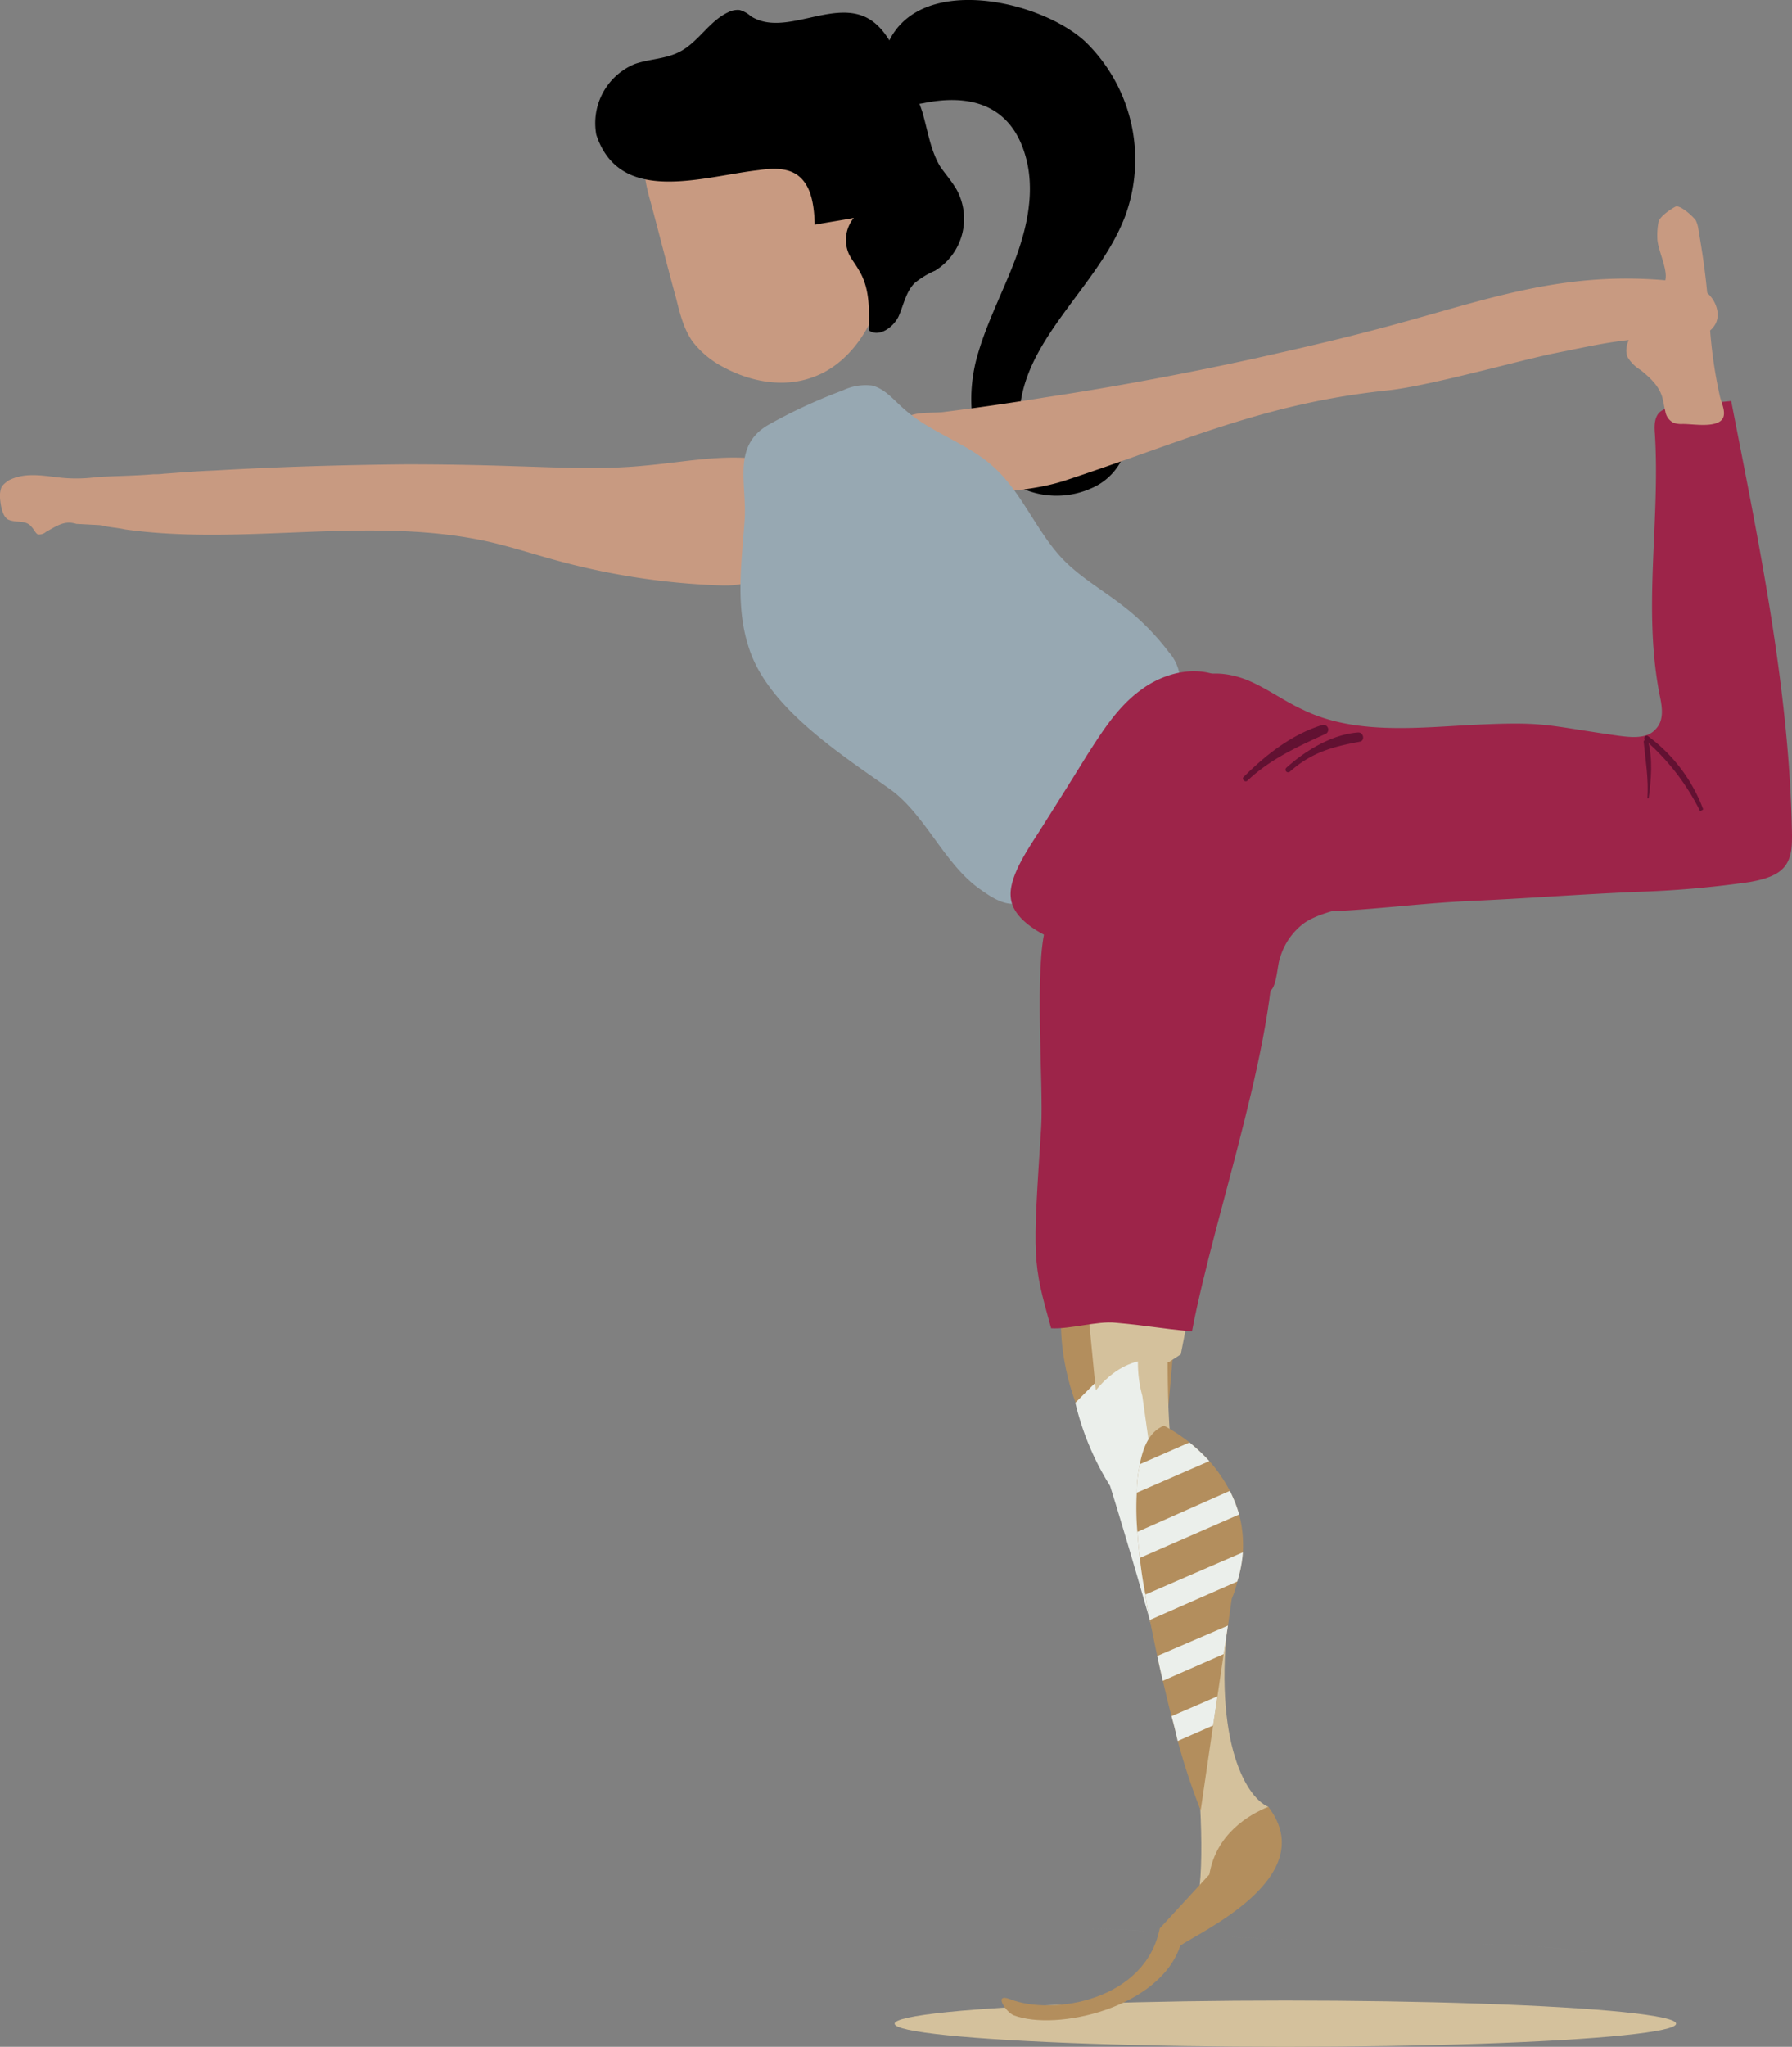 <svg xmlns="http://www.w3.org/2000/svg" xmlns:xlink="http://www.w3.org/1999/xlink" width="348.542" height="398" viewBox="0 0 348.542 398"><rect x="0" y="0" width="348.542" height="398" fill="#808080" stroke="none"/><defs><style>.a{fill:#d4c19c;}.b{fill:#b38e5d;}.c{fill:#ebefeb;}.d{fill-rule:evenodd;fill:url(#a);}.e{fill:#c89a81;}.f{fill:#443b36;}.g{fill:#97a8b2;}.h{fill:#9d2449;}.i{fill:#621132;}.j{fill:#a78e41;}</style><linearGradient id="a" y1="0.498" x2="1" y2="0.498" gradientUnits="objectBoundingBox"><stop offset="0" stop-color="#c7c7c7"/><stop offset="1" stop-color="#c7c7c7"/></linearGradient></defs><g transform="translate(0 0.11)"><ellipse class="a" cx="76" cy="4.5" rx="76" ry="4.5" transform="translate(174 388.89)"/><g transform="translate(0 -0.11)"><g transform="translate(194.806 247.057)"><path class="b" d="M1732.928,2048.689l-2.172,24.741-17.982-.6s-5.552-13.4-1.328-25.827Z" transform="translate(-1698.31 -2047)"/><path class="a" d="M1827.6,2087.207s-.724,24.5,1.086,31.62l-7.12.241L1820,2086Z" transform="translate(-1795.157 -2081.293)"/><path class="a" d="M1902.1,2579c-3.862,26.189,2.776,38.137,7.362,40.068l1.69,5.19s-8.931,19.551-16.655,16.292c5.19-7-1.448-58.533-3.5-60.584Z" transform="translate(-1857.588 -2514.795)"/><path class="b" d="M1616.547,2951.551c8.327,3.138,28.361-1.448,32.344-13.517,2.9-2.293,27.758-13.155,17.137-27.034-3.862,1.569-10.138,5.31-11.465,13.155l-9.655,10.5c-2.776,14-20.758,17.017-29.085,13.758C1612.444,2947.085,1614.978,2950.947,1616.547,2951.551Z" transform="translate(-1614.151 -2806.728)"/><path class="c" d="M1746.034,2192.97a24.589,24.589,0,0,1-.845-7.362s-2.414-2.052-7.6,4.1L1733,2194.3a53.788,53.788,0,0,0,6.758,16.172s9.052,28.723,17.62,63.119Z" transform="translate(-1718.657 -2168.592)"/><path class="a" d="M1770.361,2064l-2.776,14.241-2.414,1.569s-7.241-3.017-14.12,5.431l-2.052-21.12Z" transform="translate(-1732.726 -2061.948)"/><path class="b" d="M1831.422,2310.034a54.317,54.317,0,0,0,.121,7.6c.121,1.569.241,3.259.483,5.069.241,2.293.6,4.707,1.086,7.12.241,1.69.483,3.259.845,4.948.483,2.293.966,4.707,1.448,7,.362,1.69.724,3.259,1.086,4.828.6,2.414,1.086,4.707,1.69,6.879.483,1.689.845,3.258,1.207,4.827a133.287,133.287,0,0,0,4.465,13.517l2.414-16.534.845-5.672,1.207-8.207.845-5.552.724-5.189a18.32,18.32,0,0,0,1.086-3.379,24.7,24.7,0,0,0,1.086-5.672,23.856,23.856,0,0,0-.724-7.362,25.926,25.926,0,0,0-1.81-4.586,28.9,28.9,0,0,0-3.983-5.793,34.557,34.557,0,0,0-3.862-3.62,32.706,32.706,0,0,0-4.948-3.259c-2.534.966-3.983,3.621-4.707,7.483A26.076,26.076,0,0,0,1831.422,2310.034Z" transform="translate(-1805.131 -2266.829)"/><path class="c" d="M1832,2333.776l14.12-6.155a34.585,34.585,0,0,0-3.862-3.621l-9.655,4.224A26.064,26.064,0,0,0,1832,2333.776Zm6.758,43.447c.483,1.69.845,3.259,1.207,4.828l6.879-3.017.845-5.672Zm-2.776-11.706c.362,1.689.724,3.258,1.086,4.827l11.827-5.189.845-5.552Zm-2.293-11.948c.241,1.689.483,3.258.845,4.948l17.017-7.483a24.708,24.708,0,0,0,1.086-5.672Zm-1.569-12.189c.121,1.569.241,3.258.483,5.069l19.31-8.448a25.922,25.922,0,0,0-1.81-4.586Z" transform="translate(-1805.709 -2290.57)"/></g><path class="d" d="M1450,3118.017c0-1.931,2.172-3.379,4.1-4.1,10.862-4.465,21.362-5.914,32.344-5.914,3.862,0,7.724.121,11.707.483-3.862-.362-7.845-.483-11.586-.483h-.121c-10.982,0-21.482,1.448-32.344,5.914-1.931.724-4.1,2.172-4.1,4.1Zm138.306-3.258a3.716,3.716,0,0,0-.362-1.569c-9.293-1.81-18.586-2.052-28-2.414-20.034-.724-40.309-.483-60.343-2.172a.725.725,0,0,1-.483-.121.725.725,0,0,0,.483.121c20.034,1.69,40.309,1.448,60.343,2.172,9.414.362,18.706.6,28,2.414A3.716,3.716,0,0,1,1588.306,3114.759ZM1499,3108.483h0Z" transform="translate(-1275.005 -2732.896)"/><path class="e" d="M1084.333,191.006c-1.81,7.241-6.517,14.362-13.517,16.775-5.672,2.052-12.069.845-17.379-2.052a18.021,18.021,0,0,1-5.914-4.948c-1.69-2.414-2.414-5.31-3.138-8.207-1.69-6.155-3.259-12.431-4.948-18.706-.965-3.379-1.81-7-.965-10.379a13.25,13.25,0,0,1,7.362-8.327,26.365,26.365,0,0,1,10.982-2.293,55.449,55.449,0,0,1,14.844,1.569,20.007,20.007,0,0,1,8.931,3.983c4.345,3.5,4.224,7.845,4.345,12.793C1084.936,177.851,1085.9,184.368,1084.333,191.006Z" transform="translate(-912.838 -134.391)"/><path d="M959.218,40.024A12.44,12.44,0,0,1,966.7,26.266c2.776-.965,5.914-.965,8.569-2.293,3.741-1.81,5.914-6.155,9.776-7.845a3.9,3.9,0,0,1,2.052-.362,5.556,5.556,0,0,1,2.172,1.207c6.4,4.1,15.569-3.138,22.448.241,3.138,1.569,4.828,4.827,6.4,7.965a69.484,69.484,0,0,1,4.465,10.258c1.086,3.621,1.569,7.483,3.5,10.741,1.086,1.569,2.293,2.9,3.258,4.586a11.839,11.839,0,0,1-4.224,15.689,16.711,16.711,0,0,0-3.983,2.414c-1.69,1.69-2.172,4.345-3.138,6.517-1.086,2.172-3.862,4.1-5.793,2.655.121-3.983.241-8.207-1.931-11.707-.6-1.086-1.328-1.931-1.931-3.138a6.748,6.748,0,0,1,.966-7c-2.534.483-5.069.845-7.6,1.328-.121-3.741-.6-7.965-3.741-9.9-2.052-1.207-4.707-1.086-7.12-.724C979.976,48.11,963.8,53.9,959.218,40.024Z" transform="translate(-843.238 -13.822)"/><path d="M1466.681,82.09c-.362,2.052-2.172,3.5-3.983,4.707-4.345,2.776-10.982,4.1-14,0A9.677,9.677,0,0,1,1447.25,81c.241-14.844,15.207-25.1,20.517-38.982a31.91,31.91,0,0,0-7.724-34.033c-9.414-8.689-35.6-14-39.344,3.379-1.328,6.638,1.569,9.776,7.965,8.569,8.81-1.81,16.775.241,19.672,10.017,2.052,6.758.483,14.12-2.052,20.758s-5.914,12.913-7.6,19.792c-1.569,6.879-1.086,14.844,3.5,20.275a16.443,16.443,0,0,0,18.948,4.1,11.686,11.686,0,0,0,6.879-7.965,8.556,8.556,0,0,0-1.327-6.4A3.447,3.447,0,0,1,1466.681,82.09Z" transform="translate(-1248.963 0.11)"/><path class="f" d="M1776,646.562a5.925,5.925,0,0,1,3.379,2.534C1779.017,647.528,1777.569,646.2,1776,646.562Z" transform="translate(-1561.661 -568.465)"/><path class="e" d="M19.43,750.279l.6.121c1.69.362,2.655.362,4.345.724h0c23.413,3.259,47.671-2.776,70.843,2.414,4.707,1.086,9.414,2.655,14,3.862a138.388,138.388,0,0,0,30.654,4.586c3.138.121,6.758-.121,8.569-3.017a10.835,10.835,0,0,0,1.448-4.465,41.382,41.382,0,0,0-1.086-14.482,2.714,2.714,0,0,0-3.138-2.776c-6.638-.483-13.4.845-20.155,1.448-8.448.845-16.9.362-25.465.121-7-.241-14-.362-21.12-.362-12.431.121-24.861.483-37.292,1.207-3.138.121-6.276.362-9.414.6h-.241a11.039,11.039,0,0,1-2.052.121c-4.345.362-9.172.362-11.465.6a29.072,29.072,0,0,1-7.241,0c-3.138-.362-6.517-.965-9.534.6-.362.241-1.328.966-1.448,1.448A5,5,0,0,0,0,744.969c.121,1.569.483,3.621,1.569,4.224,1.569.724,3.5,0,4.586,1.448.483.483.724,1.207,1.207,1.448a2.026,2.026,0,0,0,1.569-.483c2.172-1.207,3.621-2.293,5.914-1.569Z" transform="translate(0 -648.166)"/><path class="e" d="M1545.8,459.077c21.241-5.431,36.447-11.948,58.412-9.9,2.534.241,5.19.6,7.241,2.172s3.138,4.707,1.569,6.758c-1.569,2.172-4.707,2.172-7.362,2.172-10.5.121-13.879,1.086-24.137,3.138-7.845,1.69-24.017,6.276-31.982,7.12-24.137,2.534-39.585,9.9-62.636,17.5-5.914,1.931-12.189,2.172-18.465,2.655-2.414.241-5.069.121-7.12-1.328a10.837,10.837,0,0,1-2.776-3.741c-.845-1.931-3.741-6.758-3.138-8.81.483-2.293,5.19-1.81,7.6-2.052,6.758-.845,13.4-1.81,20.155-2.9,13.517-2.052,27.034-4.586,40.309-7.483C1530.952,462.7,1538.435,461.008,1545.8,459.077Z" transform="translate(-1279.684 -394.618)"/><path class="g" d="M1194.993,671.262c3.62,11.344,17.258,20.275,27.034,27.154,7.12,4.827,10.862,14.844,17.982,19.793,2.052,1.448,4.345,3.017,6.879,2.776,2.534-.121,4.586-1.931,6.4-3.621,9.9-8.81,20.155-24.741,24.741-37.292a8.406,8.406,0,0,0,.6-4.224,8.546,8.546,0,0,0-1.931-3.741,47.523,47.523,0,0,0-8.81-8.931c-3.983-3.138-8.327-5.552-11.827-9.172-5.189-5.431-7.965-13.034-13.517-17.982-5.189-4.707-12.31-6.638-17.5-11.344-1.931-1.69-3.621-3.862-6.155-4.465a10.318,10.318,0,0,0-5.672.966,103.263,103.263,0,0,0-14.362,6.638c-7.241,4.1-4.224,11.465-4.707,18.586C1193.544,654.728,1192.337,663.3,1194.993,671.262Z" transform="translate(-1049.324 -545.252)"/><path class="h" d="M1638.505,1134.033c4.345,1.569,9.172,1.931,13.879,2.052a156.747,156.747,0,0,0,19.913-.483c3.259-.241,6.879-.724,9.534-2.776,3.138-2.414,4.466-6.517,5.552-10.379a13.82,13.82,0,0,0,.845-5.793c-.362-3.259-2.776-5.793-4.586-8.448-2.655-4.224-3.621-9.293-5.19-14-1.689-4.707-4.224-9.534-8.81-11.707-4.948-2.414-11.224-.845-15.689,2.534-4.465,3.259-7.482,8.086-10.5,12.793-2.9,4.707-5.793,9.293-8.689,13.879-2.172,3.5-6.517,9.413-6.034,13.637C1629.092,1129.688,1634.885,1132.705,1638.505,1134.033Z" transform="translate(-1432.132 -950.819)"/><path class="h" d="M1715.172,1442.012c-.483-6.758-5.19.362-10.982-4.465-4.345-3.621-16.413,1.086-21.965,4.948-4.827,3.379-9.776-4.465-11.224.362-2.414,7.844-.483,31.137-.965,39.223-1.69,25.948-1.69,26.068,1.931,39.1,3.379.241,9.172-1.448,12.431-1.086,6.758.6,8.327,1.086,14.965,1.69C1703.827,1498.251,1716.741,1463.011,1715.172,1442.012Z" transform="translate(-1467.524 -1262.901)"/><path class="h" d="M1957.524,741.462a196.635,196.635,0,0,0,22.327-1.931c2.655-.483,5.431-1.207,6.879-3.138,1.328-1.81,1.328-3.983,1.328-6.034-.483-28.361-6.4-56.481-11.827-84.359-3.621.362-7.121.724-10.741,1.086a5.281,5.281,0,0,0-3.017.965c-1.207.966-1.207,2.776-1.086,4.224,1.086,17.137-2.414,34.154.966,51.05.483,2.293.845,4.827-.845,6.517-1.69,1.931-4.828,1.569-7.483,1.207-14.362-2.052-13.879-2.776-28.482-2.052-10.982.6-22.689,1.81-32.465-2.9-3.741-1.69-7.12-4.224-10.862-5.793-3.862-1.569-8.569-2.052-11.948.362a12.5,12.5,0,0,0-3.862,5.431c-5.672,14,1.81,37.533,19.43,38.981,12.431,1.086,26.189-1.207,38.74-1.81C1937.611,742.669,1944.369,742.066,1957.524,741.462Z" transform="translate(-1639.516 -568.024)"/><path class="h" d="M2002.213,1423.413a12.837,12.837,0,0,1,4.707-6.759c2.655-1.81,5.914-2.293,8.931-3.5a3.085,3.085,0,0,0,1.207-.845c.6-.845-.121-2.052-.845-2.655-2.9-2.535-7.12-2.655-10.862-2.655-3.5.121-7.483.362-9.534,3.259a10.491,10.491,0,0,0-1.327,3.862c-.724,3.621-1.086,7.482.483,10.62.724,1.327,3.138,5.672,4.948,5.31C2001.609,1429.689,2001.609,1424.862,2002.213,1423.413Z" transform="translate(-1753.237 -1237.182)"/><path class="e" d="M2636.377,345.553c-.362-3.017-.845-5.914-1.327-8.81a5.978,5.978,0,0,0-.483-1.569c-.6-.845-3.138-3.138-3.983-2.655-.965.483-3.017,1.931-3.258,2.9a13.758,13.758,0,0,0-.241,3.138c0,2.414,2.293,6.4,1.448,8.569a25.306,25.306,0,0,1-2.9,4.948,32.75,32.75,0,0,0-2.9,4.224c-1.086,1.569-2.172,3.621-1.448,5.431a7.277,7.277,0,0,0,2.534,2.534c1.81,1.448,3.621,3.138,4.224,5.31.241.845.362,1.81.6,2.776a3,3,0,0,0,1.569,2.172,4.692,4.692,0,0,0,1.811.241c1.931,0,5.189.6,7-.362,1.931-.965.6-3.5.241-4.948a90.682,90.682,0,0,1-2.052-15.086C2636.981,351.346,2636.74,348.449,2636.377,345.553Z" transform="translate(-2304.732 -292.317)"/><path class="i" d="M2018.522,1167.609c-5.914,1.81-10.982,5.793-15.327,10.138-.362.362.241,1.086.724.724,4.465-4.224,9.776-6.638,15.327-9.172A.93.93,0,0,0,2018.522,1167.609Z" transform="translate(-1761.34 -1026.634)"/><path class="i" d="M2085.84,1180c-5.069.362-10.259,3.5-14,6.879a.512.512,0,1,0,.724.724c4.224-3.741,8.327-4.827,13.517-5.793C2087.167,1181.69,2086.926,1180,2085.84,1180Z" transform="translate(-1821.658 -1037.578)"/><path class="i" d="M2661.423,1199.522a31.373,31.373,0,0,0-10.741-14.241c-.483-.362-.966.362-.6.724a44.728,44.728,0,0,1,10.741,13.879Z" transform="translate(-2330.14 -1042.135)"/><path class="i" d="M2649.845,1192.12c-.121-.362-.845-.362-.845.121.362,3.741.966,7.12.724,10.982h.241C2650.448,1199.723,2650.81,1195.62,2649.845,1192.12Z" transform="translate(-2329.302 -1048.008)"/><path class="j" d="M1691,1149v0Z" transform="translate(-1486.92 -1010.319)"/></g></g></svg>